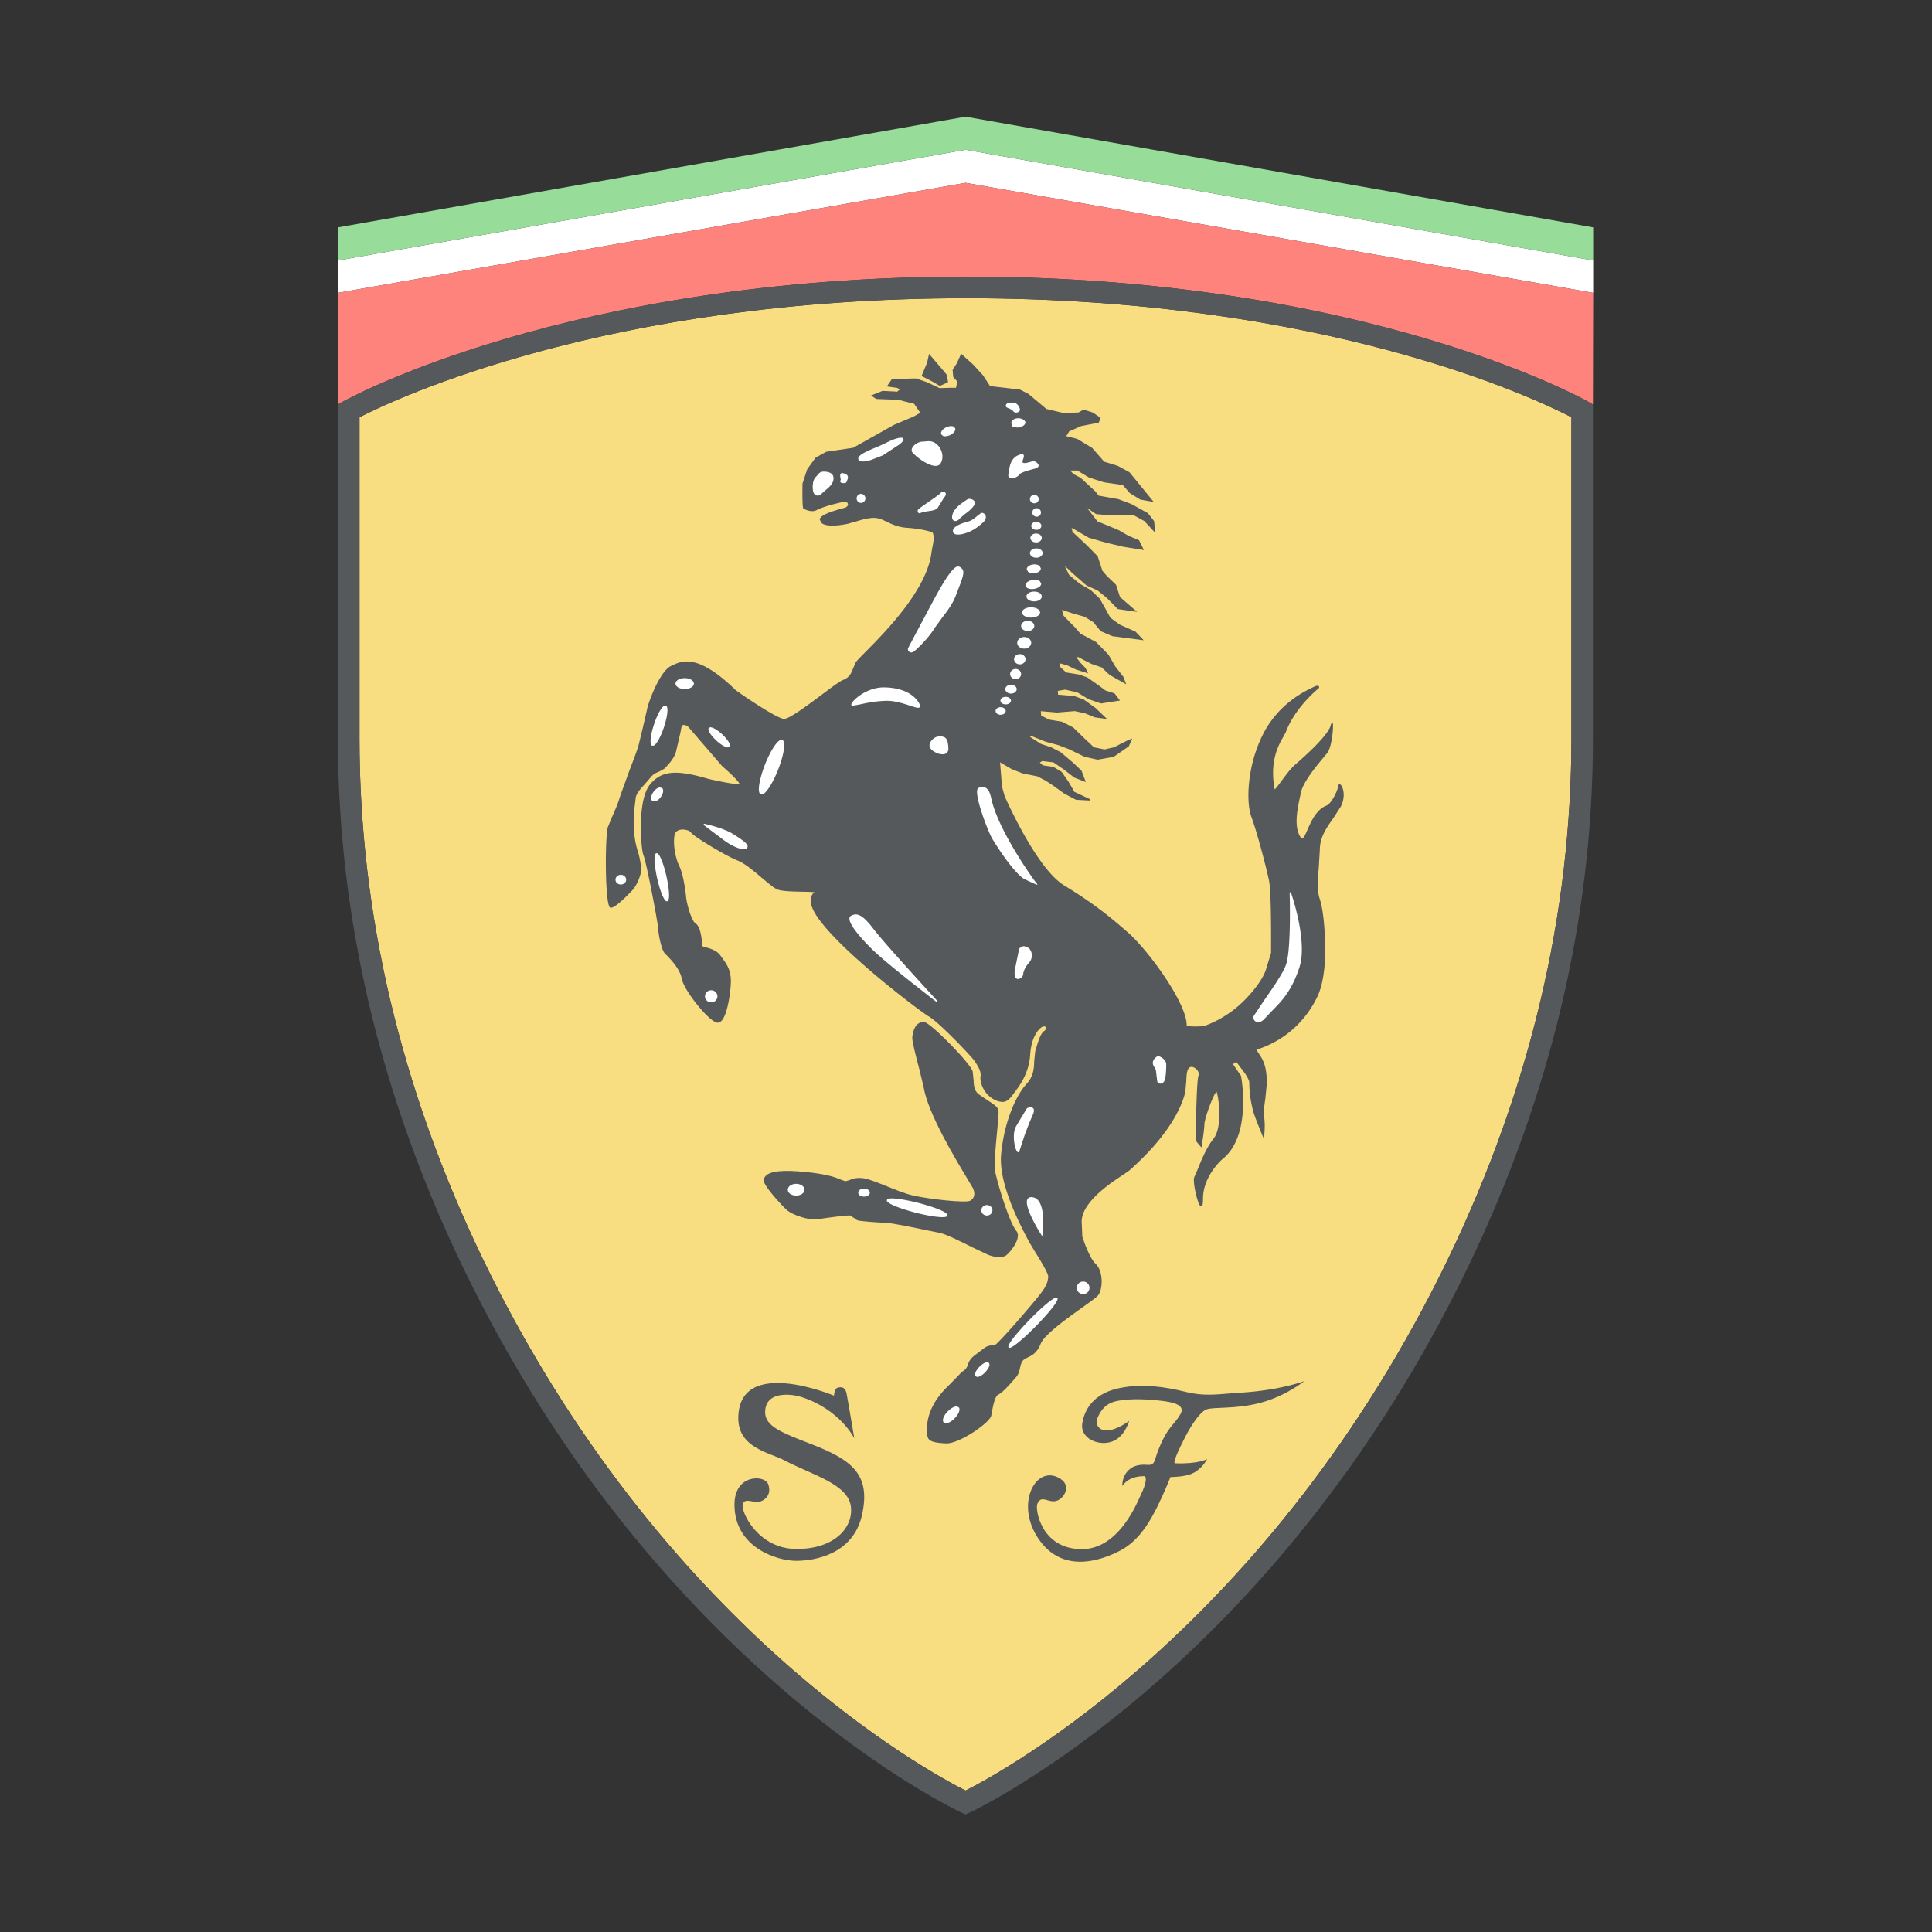<?xml version="1.0" encoding="UTF-8"?>
<svg version="1.1" viewBox="0 0 192 192" xml:space="preserve" xmlns="http://www.w3.org/2000/svg">
	 <rect x="0" y="0" width="192" height="192" fill="#333333" stroke="none"/>
	 <g transform="matrix(.96 0 0 .96 3.432 3.433)" clip-rule="evenodd" fill-rule="evenodd"><path d="m161.35 23.388v3.349l-64.974-11.387-64.969 11.387v-3.349l64.969-11.462z" fill="#fff"/><path d="m161.35 19.963v3.425l-64.974-11.462-64.969 11.462v-3.425l64.969-11.459z" fill="#98dc9a"/><path d="m161.35 26.737-64.974-11.387-64.969 11.387 1e-3 11.554 0.563-0.319c0.229-0.128 23.283-12.91 64.53-12.91 41.25 0 64.035 12.785 64.266 12.912l0.557 0.32z" fill="#ff837d"/><path d="m96.502 27.295c37.248 0 59.059 10.482 62.594 12.32v33.262c0 18.134-4.271 36.199-12.689 53.703-18.426 38.232-46.152 53.244-50.03 55.203-3.881-1.959-31.628-16.971-50.049-55.203-8.418-17.504-12.688-35.569-12.688-53.703v-33.258c3.567-1.836 25.607-12.324 62.862-12.324z" fill="#f9de81"/><path d="m31.972 37.971-0.563 0.319v34.587c0 18.474 4.343 36.867 12.909 54.666 20.109 41.75 51.285 56.355 51.597 56.498l0.462 0.211 0.461-0.211c0.315-0.143 31.465-14.752 51.573-56.498 8.57-17.799 12.914-36.192 12.914-54.666v-34.584l-0.557-0.32c-0.23-0.127-23.016-12.912-64.266-12.912-41.247 0-64.301 12.782-64.53 12.91zm64.53-10.676c37.248 0 59.059 10.482 62.594 12.32v33.262c0 18.134-4.271 36.199-12.689 53.703-18.426 38.232-46.152 53.244-50.03 55.203-3.881-1.959-31.628-16.971-50.049-55.203-8.418-17.504-12.688-35.569-12.688-53.703v-33.258c3.567-1.836 25.607-12.324 62.862-12.324z" fill="#56595b"/><path d="m106.26 149.55c1.082 0.748 0.297 2.047-0.504 2.25-0.834 0.227-1.547-0.699-1.951 0.316-0.227 0.545 0.389 4.674 4.613 4.674 3.943 0 5.824-5.062 6.195-5.824 0.373-0.76 0.613-1.73 0.24-1.73-1.73 0-2.234 1.027-2.234 1.027s-0.131-0.988 0.729-1.734c0.709-0.609 1.639-0.461 1.975-0.461 0.705 0 0.594-0.525 1.02-1.564 0.971-2.445 1.639-2.555 2.27-3.67 0.523-0.908-0.465-1.264-2.414-1.447-1.955-0.186-3.002-0.107-3.875 0.02-0.875 0.125-1.746 0.48-2.289 1.818-0.291 0.725 0.242 1.439 1.266 1.254 1.023-0.191 2.008-0.965 2.008-0.965s-0.461 1.832-1.988 2.211c-1.416 0.348-3.088-0.506-2.863-1.939 0.293-1.859 1.578-3.221 3.922-3.68 2.348-0.473 4.688-0.111 6.775 0.402 2.08 0.525 3.611 0.207 5.545 0.094 4.17-0.223 6.754-1.207 6.754-1.207s-1.879 1.525-4.484 2.23c-2.605 0.711-4.928 0.416-5.68 0.711-0.607 0.26-1.465 1.465-2.172 2.842-0.65 1.266-1.342 2.725-1.043 2.725 2.422 0.092 3.309-0.438 3.309-0.438s-0.479 1.045-1.633 1.539c-0.801 0.324-2.16 0.324-2.16 0.324s-0.611 1.547-1.299 2.943c-0.693 1.395-1.828 3.574-3.871 4.652-2.051 1.076-5.973 2.418-8.443-1.135-2.613-3.727-0.228-7.967 2.282-6.238zm-30.325 0.486c0.482 1.234-0.542 1.877-1.137 1.877-0.597 0-1.34-0.443-1.495 0.303-0.142 0.74 1.585 4.557 5.603 4.557 4.02 0 5.883-2.326 5.6-4.41-0.315-2.326-4.01-3.25-6.955-4.799-1.441-0.756-4.698-1.262-4.698-4.311 0-6.51 9.907-2.352 9.907-2.352s0.021-0.814 0.482-0.852c0.223-0.021 0.671-0.109 0.82 0.627 0.147 0.742 0.802 4.652 0.802 4.652s-1.456-2.977-5.452-4.277c-0.707-0.248-3.798-0.836-3.78 1.611 0.037 1.453 1.808 2.105 4.878 3.297 4.035 1.582 6.102 3.055 5.149 7.297-0.907 4.073-4.889 4.743-6.825 4.743-1.932 0-6.378-1.355-6.378-5.824 0-3.16 3.1-3.086 3.479-2.139zm21.169-24.478 1.627 0.771c0.938 0.363 1.537 0.203 1.752 0.113 0.227-0.098 1.086-1.02 1.273-1.805 0.088-0.32 0.041-0.598-0.129-0.803-0.633-0.75-1.754-4.195-2.17-6.057-0.154-0.691 0.033-2.598 0.178-4.133 0.127-1.318 0.205-2.137 0.139-2.348-0.111-0.326-0.598-0.641-1.158-0.996l-0.887-0.604c-0.473-0.387-0.494-0.914-0.52-1.48l-0.094-0.879c-0.206-0.818-4.369-5.07-5.014-5.109-0.935-0.061-1.178 0.965-1.238 1.582-0.037 0.361 0.38 1.973 0.756 3.402l0.415 1.723c0.426 2.709 3.306 7.48 4.534 9.516l0.583 0.99c0.252 0.574 0.154 1.027-0.294 1.281-0.435 0.25-4.178-0.141-5.966-0.553-0.768-0.176-1.716-0.559-2.641-0.934-1.059-0.422-2.063-0.832-2.643-0.861-0.677-0.035-0.998 0.102-1.247 0.217l-0.406 0.113-0.404-0.129c-0.496-0.219-1.423-0.619-3.954-0.848-3.689-0.346-3.966 0.396-4.116 0.797-0.183 0.51 2.072 2.908 2.475 3.229 0.513 0.414 2.172 1.045 3.185 0.877 1.158-0.186 3.046-0.42 3.28-0.373l0.38 0.232 0.353 0.25c0.32 0.131 2.382 0.244 3.005 0.277 0.719 0.039 2.607 0.43 3.987 0.719l1.542 0.311c0.604 0.111 2.16 0.879 3.417 1.512z" fill="#56595b"/><path d="m135.26 77.716c-0.082-0.101-0.15-0.107-0.193-0.096-0.039 0.013-0.092 0.05-0.107 0.17-0.068 0.514-0.713 1.835-1.225 2.03-1.037 0.401-1.574 1.617-1.963 2.503-0.199 0.457-0.393 0.893-0.547 0.899-0.066 5e-3 -0.139-0.066-0.219-0.214-0.639-1.102-0.281-2.787 6e-3 -4.145l0.066-0.333c0.234-1.145 1.574-2.749 2.375-3.711l0.354-0.426c0.545-0.68 0.682-2.984 0.58-3.157-0.033-0.01-0.055 9e-3 -0.068 0.029a0.13 0.13 0 0 0-0.031 0.036l-0.012-2e-3v0.012c-0.033 0.036-0.061 0.04-0.088 0.156-0.143 0.72-1.459 2.183-3.707 4.127-0.461 0.399-0.986 1.12-1.416 1.699-0.277 0.38-0.602 0.818-0.688 0.839-0.557-2.972 0.451-4.671 0.93-5.492l0.223-0.417c0.951-2.588 3.4-4.548 3.426-4.566 0.033-0.075 0.033-0.155-0.027-0.206-0.094-0.072-0.266-0.041-0.537 0.095l-0.148 0.074c-0.854 0.415-3.43 1.67-5.01 4.692-1.135 2.176-1.574 4.608-1.574 6.442 0 0.936 0.113 1.712 0.305 2.226 0.555 1.48 1.527 5.158 1.826 6.602 0.186 0.895 0.215 3.968 0.215 5.894 0 0.941-4e-3 1.6-4e-3 1.625-6e-3 0-0.49 1.562-0.49 1.562-2e-3 0.016-0.236 1.236-2.23 3.275-2.008 2.051-4.244 2.703-4.264 2.711-0.898 0.07-1.717 0.033-1.746-0.084 0-2.344-4.014-7.797-6.068-9.596-2.096-1.837-3.771-3.153-6.617-4.885-2.898-1.764-6.121-9.159-6.158-9.231l-0.279-0.999s-0.156-1.995-0.199-2.514c0.105 0.06 0.242 0.145 0.242 0.145l0.988 0.575 1.135 0.436c0.01 3e-3 1.486 0.292 1.486 0.292 0 3e-3 0.826 0.426 0.826 0.426l0.766 0.498 1.191 0.86 1.223 0.643c0.025 7e-3 1.469 0.081 1.469 0.081l0.033-0.119s-1.672-0.785-1.676-0.785c0-0.024-0.602-1.054-0.602-1.054a501.77 501.77 0 0 1-0.701-1.009c-0.023-0.016-0.869-0.521-0.869-0.521a50.437 50.437 0 0 0-1.076-0.152c0-9e-3 -0.211-0.19-0.32-0.288 0.094-0.055 0.271-0.165 0.271-0.165 0 0.013 1.152 0.146 1.156 0.146 0 0.012 1.025 0.709 1.025 0.709l1.119 0.862c0.018 9e-3 1.059 0.413 1.059 0.413l0.137 0.054-0.457-1.189a81.853 81.853 0 0 0-0.863-0.815l-1.268-1.078c-0.01-9e-3 -0.996-0.517-0.996-0.517-0.01-2e-3 -1.062-0.357-1.062-0.357 0-2e-3 -1.113-0.712-1.113-0.712s0.012-0.076 0.02-0.141c0.141 0.054 1.541 0.616 1.541 0.616 8e-3 1e-3 1.342 0.364 1.342 0.364-2e-3 -5e-3 1.119 0.428 1.119 0.428-4e-3 -4e-3 1.609 0.783 1.609 0.783 0.014 7e-3 1.35 0.297 1.35 0.297 0.023 1e-3 1.648-0.29 1.648-0.29 0.021-0.01 1.57-1.088 1.57-1.088 0.018-0.029 0.303-0.67 0.303-0.67l0.061-0.148-0.498 0.206c-4e-3 0-1.406 0.712-1.408 0.712l-0.971 0.217c0-5e-3 -1.096-0.22-1.098-0.22h2e-3c0-0.013-0.889-0.84-0.889-0.84l-1.262-1.222-1.141-0.584c-0.016-7e-3 -1.35-0.223-1.35-0.223 0-3e-3 -0.812-0.416-0.826-0.423 4e-3 0 6e-3 -0.015 6e-3 -0.036 0-0.098-0.025-0.312-0.035-0.412l1.678 0.141 1.838-0.148c0 5e-3 1.035 0.216 1.035 0.216l1.047 0.432 1.072 0.145 0.193 0.026-1.195-1.143c-0.012-6e-3 -1.205-0.868-1.205-0.868-0.014-7e-3 -1-0.368-1-0.368-0.018-4e-3 -1.662-0.143-1.695-0.146 0.014-1e-3 0.016-0.029 0.016-0.07 0-0.1-0.016-0.242-0.025-0.315l0.777-0.132c0 5e-3 1.244 0.285 1.244 0.285 0 4e-3 1.178 0.711 1.178 0.711l1.273 0.435c0.037 1e-3 1.859-0.285 1.859-0.285l0.109-0.015-0.555-0.733c-0.031-0.024-0.947-0.309-0.949-0.309 0-5e-3 -0.756-0.564-0.756-0.564l-1.127-0.792c-0.016-9e-3 -0.857-0.295-0.857-0.295-0.014-5e-3 -1.34-0.217-1.344-0.218 0-0.014-0.652-0.614-0.666-0.624 0.02-4e-3 0.061-0.213 0.076-0.308l0.701 0.196 0.902 0.43 1.281 0.406-0.283-0.565-0.498-0.52-0.436-0.562 0.189-0.047c0 0.017 1.363 0.712 1.363 0.712l1.062 0.362c0 6e-3 0.82 0.775 0.82 0.775 0.012 0.01 1.564 0.886 1.564 0.886l0.156 0.088-0.283-0.758c-8e-3 -0.017-0.85-1.094-0.85-1.094l-0.701-1.212c-6e-3 -0.014-1.275-1.305-1.275-1.305-0.012-0.012-1.627-0.875-1.631-0.875 0-7e-3 -0.615-0.704-0.615-0.704a406.35 406.35 0 0 1-1.127-1.151c0-0.015-0.115-0.409-0.174-0.609 0.191 0.061 1.094 0.361 1.094 0.361l1.264 0.357c0 3e-3 0.902 0.565 0.902 0.565 0 6e-3 0.752 0.919 0.752 0.919 0.027 0.021 1.225 0.525 1.225 0.525l3.053 0.396 0.178 0.022-0.838-0.882c-0.021-0.016-1.639-0.735-1.639-0.735l-0.971-0.708c0-0.013-0.543-0.987-0.543-0.987l-0.566-1.004c-0.01-0.015-0.924-0.876-0.924-0.876-0.014-0.01-1.139-0.656-1.139-0.656l-1.113-0.926c0-9e-3 -0.268-0.564-0.439-0.934l0.773 0.745 1.477 1.293c0.018 0.011 1.145 0.514 1.145 0.514l0.965 0.78 1.121 1.144c0.039 0.018 1.791 0.265 1.791 0.265l0.219 0.032-1.779-1.541c0-0.028-0.402-1.263-0.402-1.263a65.086 65.086 0 0 0-0.932-0.889l-0.484-0.569c0-0.015-0.482-1.484-0.482-1.484a92.676 92.676 0 0 0-1.002-1.027c0-8e-3 -1.607-1.507-1.611-1.513v-3e-3c0-0.023-0.057-0.252-0.09-0.403 0.123 0.062 0.291 0.151 0.291 0.151l1.475 0.859c0.014 7e-3 1.77 0.509 1.77 0.509l1.832 0.434 2.117 0.338-0.498-1.007c-0.035-0.032-1.088-0.461-1.088-0.461l-0.977-0.57c-0.01-3e-3 -1.203-0.507-1.203-0.507l-1.051-0.43c0-0.01-0.682-0.89-1.062-1.376 0.365 0.245 0.928 0.628 0.928 0.628 0.027 9e-3 0.947 0.082 0.947 0.082l2.885 1e-3c0 8e-3 1.168 0.639 1.168 0.641 0 4e-3 0.996 1.078 0.996 1.078l0.131 0.141-0.121-1.212c-0.012-0.035-0.645-0.826-0.645-0.826-0.018-0.014-1.709-0.948-1.709-0.948l-1.344-0.506c-0.01-3e-3 -2.035-0.361-2.045-0.361v-3e-3c0-0.019-0.387-0.48-0.387-0.48-8e-3 -4e-3 -1.482-1.368-1.482-1.368a64.219 64.219 0 0 0-0.717-0.369c0-4e-3 -0.225-0.235-0.365-0.381h0.758c0 0.012 1.162 0.71 1.162 0.71 0.01 7e-3 1.561 0.507 1.561 0.507l1.979 0.289h-2e-3c0 0.021 0.734 0.843 0.734 0.843l1.07 0.657a98.63 98.63 0 0 0 1.219 0.217l0.17 0.027-2.504-3.068c-0.016-0.015-1.213-0.66-1.213-0.66-0.01-6e-3 -1.414-0.437-1.414-0.437 0-0.015-1.236-1.417-1.236-1.417-0.014-0.015-1.562-0.946-1.562-0.946a64.776 64.776 0 0 0-1.125-0.274c0.07-0.113 0.303-0.497 0.303-0.499 4e-3 0.011 1.24-0.548 1.24-0.548 0 3e-3 1.812-0.354 1.812-0.354 0.049-0.042 0.186-0.475 0.186-0.475-0.023-0.073-0.797-0.575-0.797-0.575a93.909 93.909 0 0 0-0.928-0.296c-0.057 7e-3 -0.547 0.294-0.547 0.296 0-9e-3 -1.516 0.06-1.516 0.06 0-1e-3 -1.812-0.427-1.812-0.429 0-9e-3 -1.867-1.565-1.867-1.565a120.72 120.72 0 0 0-0.859-0.438c-0.021-4e-3 -3.105-0.365-3.113-0.365 0-0.039-0.725-1.121-0.725-1.121l-0.992-1.084c-4e-3 -6e-3 -1.263-1.142-1.263-1.142l-0.039 0.083-0.422 0.934c2e-3 -9e-3 -0.416 0.637-0.416 0.637v0.016c0 0.119 0.059 0.743 0.059 0.743 0.018 0.039 0.426 0.457 0.435 0.469-0.021 0-0.154 0.65-0.154 0.655-4e-3 -0.045-1.692 0.024-1.695 0.024 0-8e-3 -1.379-0.641-1.379-0.641-9e-3 -6e-3 -1.066-0.364-1.066-0.364-0.021-7e-3 -2.48 0.069-2.48 0.069-0.054 0.028-0.471 0.674-0.471 0.674l-0.056 0.085 1.082 0.156c0 4e-3 0.16 0.106 0.249 0.163l-0.277 0.226c0-0.014-1.505-0.083-1.505-0.083-0.025 4e-3 -1.084 0.433-1.084 0.433l-0.11 0.047 0.525 0.353c0.033 0.012 2.282 0.083 2.282 0.083l1.67 0.43v2e-3c0 0.023 0.318 0.477 0.318 0.477s0.226 0.319 0.311 0.444l-0.715 0.394c9e-3 -1e-3 -2.032 0.86-2.032 0.86l-4.219 2.369c-4e-3 -4e-3 -2.778 0.41-2.778 0.41-0.021 7e-3 -1.086 0.6-1.086 0.6-0.023 0.016-0.878 1.201-0.878 1.201-9e-3 0.015-0.493 1.49-0.493 1.49-0.038 2.506 0.062 2.564 0.098 2.584 0.083 0.052 0.807 0.462 1.367 0.162 0.634-0.345 1.991-0.684 2.696-0.834 0.348-0.071 0.511 0.054 0.54 0.183 0.038 0.141-0.067 0.333-0.327 0.404l-0.146 0.043c-1.226 0.333-2.477 0.736-2.436 1.209l0.216 0.361c0.547 0.399 1.969 0.21 2.724 0.039l0.788-0.221c0.68-0.207 1.453-0.438 2.113-0.364 0.381 0.044 0.717 0.208 1.114 0.395 0.538 0.26 1.153 0.555 2.07 0.615 1.529 0.106 2.573 0.415 2.655 0.505 0.205 0.417 0.073 1.034-0.03 1.53l-0.079 0.449c-0.428 3.881-4.761 8.269-6.849 10.374-0.564 0.57-0.937 0.946-1.017 1.103l-0.24 0.555c-0.203 0.515-0.368 0.959-1.03 1.225-0.383 0.149-1.276 0.821-2.312 1.597-1.496 1.116-3.351 2.504-3.862 2.444-0.855-0.101-4.848-2.85-5.016-3.019-3.889-3.763-5.516-2.991-6.49-2.531l-0.154 0.072c-1.16 0.528-2.378 3.814-2.488 4.519l-0.47 2.024-0.361 1.487c-0.107 0.503-0.586 1.739-1.043 2.933l-0.938 2.6c-0.155 0.602-0.531 1.448-0.837 2.132l-0.415 1.013c-0.289 1.189-0.294 7.701 0.209 8.277l0.022 0.024 0.099 0.029c0.505-0.052 1.589-1.169 2.109-1.708l0.12-0.125c0.44-0.442 0.907-1.622 0.907-2.118 0-0.486-0.227-1.502-0.317-1.779-0.704-2.15-0.438-4.199-0.31-5.181l0.051-0.438c0.037-0.456 0.494-0.961 0.938-1.445l0.561-0.649c0.308-0.41 0.65-0.546 0.955-0.667l0.501-0.286 0.078-0.081c0.332-0.333 0.889-0.895 1.133-1.647l0.476-2.059 0.104-0.55c0.024-0.11 0.08-0.171 0.173-0.191 0.189-0.042 0.472 0.108 0.593 0.269l3.442 3.994c0.882 0.751 1.788 1.647 1.788 1.844l-1e-3 0.017c0-3e-3 -0.021 1e-3 -0.021 1e-3 -0.482 0.05-2.907-0.467-3.31-0.582-3.295-0.966-4.799-0.796-5.959 0.656-1.322 1.663-0.906 6.756-0.636 7.314 0.248 0.506 1.454 6.711 1.508 7.538 0.054 0.811 0.368 2.261 0.696 2.594l0.09 0.092c0.406 0.402 1.476 1.477 1.665 2.537 0.204 1.154 2.655 4.244 3.59 4.521a0.46 0.46 0 0 0 0.412-0.08c0.713-0.506 1.037-2.979 1.076-4.023 0.046-1.301-0.421-1.93-0.917-2.603l-0.19-0.263c-0.365-0.498-1.008-0.679-1.432-0.798-0.181-0.051-0.429-0.111-0.429-0.167 0-0.019-0.05-1.925-0.658-2.293-0.473-0.291-0.957-2.13-1.014-2.83-0.055-0.695-0.324-2.373-0.685-3.11-0.365-0.74-0.672-2.104-0.516-3.156 0.065-0.452 0.387-0.594 0.649-0.635 0.452-0.072 0.974 0.123 1.055 0.281 0.18 0.362 3.655 2.458 4.827 2.908 0.728 0.276 1.713 1.108 2.583 1.85 0.619 0.519 1.151 0.966 1.483 1.125 0.448 0.216 1.718 0.241 2.738 0.261 0.541 9e-3 1.103 0.022 1.179 0.067-0.414 0.166-0.409 0.892-0.375 1.126 0.423 3.003 11.348 11.252 12.193 11.715 0.978 0.525 4.486 4.188 4.793 4.686 0.318 0.492 0.627 1.027 0.568 1.439-0.084 0.609 0.16 1.305 0.648 1.873 0.467 0.529 1.076 0.848 1.639 0.848 0.488 0 0.814-0.438 1.055-0.754l0.051-0.066c0.652-0.863 1.619-2.127 1.744-4.104 0.133-2.027 1.059-2.832 1.361-2.885 0.135-0.025 0.234 0.016 0.27 0.105 0.037 0.092-8e-3 0.246-0.191 0.367-0.4 0.271-0.65 1.168-0.924 2.127-2e-3 8e-3 -0.102 0.979-0.102 0.979-0.023 0.725-0.051 1.547-0.775 2.344-1.084 1.174-2.328 3.881-2.65 7.299-0.195 2.059 0.732 5.025 2.754 8.805l0.141 0.27 0.547 0.918c0.553 0.889 1.477 2.367 1.434 2.713-0.059 0.488-0.105 0.871-0.947 1.928-0.926 1.162-4.305 5.094-4.635 5.156-0.672 0-0.785 0.086-1.326 0.496l-0.57 0.434c-0.624 0.443-0.733 0.775-0.838 1.068-0.077 0.221-0.15 0.414-0.44 0.631l-0.217 0.146c-0.045 0.039-0.167 0.211-1.525 1.57-1.557 1.539-2.252 3.281-2.012 5.012 0.077 0.541 0.543 0.73 1.925 0.793 1.38 0.064 4.544-2.15 4.685-2.871l0.049-0.275c0.121-0.65 0.324-1.746 0.682-1.904 0.432-0.189 1.172-1.043 1.715-1.664l0.105-0.117c0.289-0.334 0.359-0.666 0.428-0.982 0.059-0.25 0.113-0.502 0.277-0.732 0.129-0.168 0.318-0.26 0.537-0.361 0.42-0.201 0.949-0.457 1.33-1.414 0.379-0.938 2.641-2.561 4.293-3.742 0.844-0.6 1.506-1.08 1.664-1.291 0.217-0.283 0.35-0.828 0.35-1.406 0-0.686-0.184-1.416-0.615-1.822-0.627-0.582-1.217-2.314-1.393-2.857v-0.012c0-0.225-0.021-0.637-0.055-1.404-4e-3 -0.035-4e-3 -0.072-4e-3 -0.105 0-2.029 3.016-4.014 4.318-4.869l0.594-0.41c4.721-4.164 5.645-7.33 5.82-8.199l0.096-1.041c0.029-0.721 0.053-1.408 0.488-1.498 0.17-0.033 0.453 0.104 0.625 0.309 0.098 0.111 0.242 0.342 0.146 0.609-0.215 0.584-0.287 6.455-0.289 6.699 0.016 0.041 0.508 0.621 0.508 0.621l0.09 0.105 0.027-0.137c6e-3 -0.068 0.277-1.668 0.277-2.234 0-0.633 1.018-3.344 1.264-3.391 0 8e-3 0.016 0.031 0.016 0.031 0.119 0.375 0.271 1.301 0.271 2.277 0 0.959-0.145 1.967-0.611 2.551-0.707 0.875-1.27 2.26-1.637 3.174l-0.34 0.777a0.865 0.865 0 0 0-0.049 0.336c0 0.744 0.383 2.33 0.635 2.625 0.066 0.07 0.119 0.07 0.156 0.057 0.082-0.031 0.156-0.137 0.156-0.76 0-2.373 1.994-4.094 2.018-4.107 1.758-1.395 2.141-3.982 2.141-5.953 0-1.492-0.219-2.631-0.225-2.662a91.56 91.56 0 0 0-0.844-1.23c0.041 0.02 0.27-0.168 0.346-0.229 0.076 0.098 0.877 1.16 0.877 1.16 0.135 0.189 0.477 0.74 0.477 0.959 0 1.221 0.188 2.057 0.322 2.67l0.033 0.145c0.141 0.65 1.02 2.727 1.059 2.816l0.094 0.219 0.029-0.238c0-0.01 0.139-1.096 0-2.025-0.08-0.521 0.02-1.16 0.121-1.85l0.16-1.584c0-1.287-0.184-2.1-0.643-2.84l-0.234-0.355c-0.092-0.145-0.182-0.287-0.172-0.316l0.172-0.074c3.713-1.26 5.441-3.994 6.145-5.508 0.738-1.604 0.777-4.074 0.777-4.549 0-0.619-0.027-3.829-0.566-5.478-0.316-0.973-0.215-2.018-0.109-3.146l0.115-1.931c0-1.321 0.695-2.302 1.369-3.25l0.803-1.244c0.525-1.036 0.246-1.943 0.035-2.202z" fill="#56595b"/><path d="m93.703 36.369c0.062 4e-3 0.851-0.371 0.851-0.371 0.035-0.071-0.148-0.818-0.148-0.818a313.24 313.24 0 0 0-1.717-2.019l-0.085-0.099-0.029 0.124-0.184 0.809c1e-3 -8e-3 -0.545 1.298-0.545 1.298l-0.025 0.055 1.15 0.588z" fill="#56595b"/><path d="m94.045 41.552c0.182 0.068 0.457 0.038 0.717-0.078 0.398-0.187 0.633-0.507 0.532-0.736l-0.183-0.165c-0.18-0.069-0.455-0.038-0.711 0.08-0.341 0.152-0.559 0.405-0.559 0.62 0 0.039 0.011 0.081 0.024 0.114zm6.869-2.835 0.328 0.177a0.418 0.418 0 0 0 0.279 0.23 0.473 0.473 0 0 0 0.4-0.1c0.088-0.069 0.109-0.198 0.053-0.361-0.088-0.271-0.371-0.567-0.676-0.567-0.393 0-0.752 0.045-0.752 0.335 1e-3 0.163 0.188 0.225 0.368 0.286zm0.393 1.159c-0.152 0.112-0.219 0.263-0.176 0.416l0.031 0.127c0.039 0.15 0.053 0.181 0.191 0.197l0.25 0.045c0.32 0.082 0.826-0.117 0.941-0.373 0.039-0.083 0.07-0.244-0.148-0.396-0.375-0.25-0.837-0.196-1.089-0.016zm1.023 4.451c-0.092-0.044-0.053-0.19 0.018-0.402 0.057-0.173 0.109-0.339 0.02-0.43-0.078-0.075-0.217-0.069-0.453 0.019-0.85 0.306-0.98 1.172-1.074 1.805l-0.029 0.195c-0.049 0.282 0.096 0.378 0.186 0.41 0.293 0.104 0.822-0.162 0.941-0.365 0.133-0.219 0.867-0.419 1.402-0.565l0.205-0.056c0.248-0.068 0.375-0.163 0.393-0.292 0.027-0.169-0.16-0.323-0.326-0.422-0.154-0.091-0.383-0.026-0.623 0.043-0.238 0.065-0.494 0.132-0.66 0.06zm-8.984 0.325c0.188-0.019 0.335-0.092 0.428-0.226 0.271-0.404 0.285-0.976 0.022-1.495-0.254-0.495-0.689-0.812-1.133-0.828l6e-3 2e-3 -0.097-0.013-0.818 0.064c-0.432 0.096-0.833 0.415-0.93 0.729-0.049 0.159-0.021 0.304 0.088 0.413 0.656 0.695 1.789 1.403 2.434 1.354zm-8.055-0.658c0.098 0.241 0.547 0.268 1.206 0.072l0.145-0.044 1.181-0.462 1.711-1.125c0.05-0.039 0.497-0.375 0.405-0.59-0.065-0.141-0.288-0.116-0.449-0.086-0.472 0.086-0.935 0.313-1.428 0.553l-0.696 0.323-0.307 0.126c-1.059 0.438-1.927 0.831-1.768 1.233zm-3.598 1.252c-0.356 0-0.516 0.193-0.646 0.364l-0.159 0.18c-0.274 0.235-0.358 0.803-0.324 1.235 0.014 0.18 0.065 0.506 0.242 0.61 0.339 0.209 0.501 0.062 0.847-0.267l0.268-0.23c0.34-0.285 0.735-0.608 0.784-1.105 0.024-0.21-0.026-0.383-0.143-0.513-0.208-0.226-0.588-0.274-0.869-0.274zm1.968 0.157c-0.102-0.022-0.163 0.01-0.195 0.043-0.103 0.101-0.061 0.317-0.029 0.49l0.02 0.121-0.021 0.073c-0.023 0.062-0.049 0.141 0 0.208 0.044 0.067 0.151 0.096 0.333 0.096 0.231 2e-3 0.254-0.022 0.332-0.228l0.062-0.159c0.056-0.14 0.057-0.266 4e-3 -0.366-0.095-0.176-0.331-0.243-0.506-0.278zm1.903 3.084a0.47 0.47 0 0 0 0-0.939 0.463 0.463 0 0 0-0.46 0.469c0 0.259 0.205 0.47 0.46 0.47zm8.573-1.144a0.369 0.369 0 0 0-0.357 0.134c-0.127 0.148-0.9 0.678-1.465 1.066l-0.729 0.518-0.059 0.057c-0.091 0.086-0.136 0.139-0.077 0.317l0.089 0.125 0.192-0.039 0.284-0.105 0.409-0.064c0.403-0.052 0.844-0.112 1.052-0.325l0.271-0.443 0.403-0.647c0.193-0.213 0.203-0.359 0.176-0.442a0.245 0.245 0 0 0-0.189-0.152zm0.847 2.614c0 0.239 0.119 0.333 0.186 0.366 0.181 0.096 0.441 3e-3 0.596-0.213l0.524-0.456c0.284-0.204 0.601-0.434 0.882-0.791 0.26-0.335 0.148-0.541 0.055-0.629-0.178-0.174-0.544-0.214-0.668-0.112l-0.151 0.103c-0.343 0.223-1.155 0.75-1.359 1.391a1.058 1.058 0 0 0-0.065 0.341zm3.414-0.258c-0.107-0.156-0.291-0.221-0.428-0.154l-0.369 0.28c-0.26 0.212-0.584 0.481-0.865 0.56-0.682 0.183-1.607 0.488-1.664 0.956l-1e-3 0.061c0 0.129 0.058 0.206 0.114 0.249 0.259 0.211 0.888 0.086 1.343-0.086 0.698-0.258 1.122-0.573 1.67-1.071 0.337-0.307 0.322-0.614 0.2-0.795zm-2.652 5.39-0.222-0.025c-0.574 0.153-1.554 1.841-2.242 3.099l-0.123 0.218-2.062 3.87-0.647 1.232c-0.072 0.112-0.047 0.276 0.061 0.383 0.1 0.1 0.275 0.155 0.487 0.021 0.344-0.229 1.599-1.474 2.181-2.452l0.775-1.069c0.497-0.649 1.063-1.375 1.395-2.24l0.117-0.298c0.787-2.041 0.91-2.353 0.28-2.739zm7.754-7.439a0.447 0.447 0 0 0-0.457 0.437c0 0.241 0.205 0.437 0.457 0.437s0.453-0.196 0.453-0.437a0.444 0.444 0 0 0-0.453-0.437zm-0.217 1.823c0 0.242 0.205 0.438 0.457 0.438a0.442 0.442 0 0 0 0.447-0.438 0.443 0.443 0 0 0-0.447-0.438 0.45 0.45 0 0 0-0.457 0.438zm0.42 0.969c-0.285 0-0.521 0.189-0.521 0.415 0 0.229 0.236 0.416 0.521 0.416 0.289 0 0.523-0.186 0.523-0.416 1e-3 -0.226-0.234-0.415-0.523-0.415zm-0.021 1.212c-0.328 0-0.59 0.207-0.59 0.462 0 0.253 0.262 0.46 0.59 0.46s0.586-0.208 0.586-0.46c0-0.255-0.258-0.462-0.586-0.462zm0.021 1.538c-0.361 0-0.66 0.215-0.66 0.486 0 0.267 0.299 0.482 0.66 0.482 0.363 0 0.656-0.215 0.656-0.482 0-0.271-0.293-0.486-0.656-0.486zm-0.223 2.578c0.41-0.036 0.711-0.261 0.688-0.521l-0.129-0.236c-0.141-0.119-0.387-0.179-0.637-0.156-0.396 0.036-0.689 0.25-0.689 0.495l2e-3 0.025 0.133 0.235c0.144 0.122 0.379 0.182 0.632 0.158zm-0.896 1.286-2e-3 -0.012zm0.873 0.333c0.459-0.068 0.783-0.32 0.746-0.58l-0.135-0.216c-0.16-0.123-0.447-0.172-0.74-0.129-0.451 0.063-0.783 0.32-0.746 0.58l0.139 0.215c0.162 0.124 0.443 0.171 0.736 0.13zm-0.773 0.781c0 0.283 0.344 0.509 0.795 0.509 0.449 0 0.789-0.226 0.789-0.509s-0.34-0.506-0.789-0.506c-0.452 1e-3 -0.795 0.223-0.795 0.506zm1.406 1.655c0-0.3-0.41-0.529-0.934-0.529-0.518 0-0.928 0.229-0.928 0.529 0 0.298 0.41 0.531 0.928 0.531 0.524 0 0.934-0.233 0.934-0.531zm-0.596 1.397c0-0.293-0.307-0.53-0.678-0.53-0.377 0-0.684 0.237-0.684 0.53s0.307 0.531 0.684 0.531c0.372 0 0.678-0.238 0.678-0.531zm-0.32 1.747c0-0.329-0.324-0.6-0.727-0.6-0.398 0-0.721 0.271-0.721 0.6 0 0.332 0.322 0.599 0.721 0.599 0.403 0 0.727-0.267 0.727-0.599zm-0.59 1.7c0-0.296-0.266-0.531-0.59-0.531-0.322 0-0.594 0.234-0.594 0.531 0 0.291 0.271 0.529 0.594 0.529 0.324 1e-3 0.59-0.238 0.59-0.529zm-1.022 1.006c-0.312 0-0.57 0.237-0.57 0.531 0 0.291 0.258 0.528 0.57 0.528 0.311 0 0.566-0.238 0.566-0.528 1e-3 -0.294-0.255-0.531-0.566-0.531zm-0.482 2.551c0.32 0 0.592-0.206 0.592-0.461s-0.271-0.458-0.592-0.458c-0.322 0-0.586 0.204-0.586 0.458s0.264 0.461 0.586 0.461zm-0.543 1.117c0.297 0 0.541-0.173 0.541-0.391 0-0.217-0.24-0.389-0.541-0.389-0.311 0-0.547 0.171-0.547 0.389s0.244 0.391 0.547 0.391zm-0.527 1.074c0.283 0 0.523-0.175 0.523-0.392 0-0.215-0.24-0.39-0.523-0.39-0.291 0-0.521 0.175-0.521 0.39-1e-3 0.217 0.23 0.392 0.521 0.392zm-15.418-0.951 0.094 0.018 0.712-0.128c0.632-0.14 1.584-0.353 2.755-0.384 0.856-0.023 1.784 0.276 2.458 0.496 0.612 0.204 0.917 0.292 1.033 0.166 0.073-0.083 0.028-0.204-0.012-0.289-0.184-0.397-0.99-1.702-3.62-1.762-1.709-0.039-3.102 1.123-3.4 1.614-0.059 0.1-0.075 0.174-0.045 0.229zm9.78 4.944c0.167-0.107 0.239-0.296 0.228-0.567-0.056-1.064-0.341-1.185-0.928-1.185-0.595 0-1.025 0.597-1.025 0.907 0 0.291 0.214 0.546 0.629 0.754 0.235 0.124 0.776 0.301 1.096 0.091zm8.069 13.007c0.848 0.396 1.146 0.537 1.273 0.576 4e-3 0 8e-3 0.012 8e-3 0.012s6e-3 -5e-3 6e-3 -7e-3c0.059 0.018 0.078 0.011 0.092-9e-3 -8e-3 -6e-3 -0.041-0.056-0.059-0.07 0.01-8e-3 0.02-0.029 0.02-0.029s-0.053-0.022-0.057-0.027c-0.561-0.708-3.939-5.511-4.658-8.672-0.113-0.521-0.246-1.006-0.586-1.2-0.191-0.107-0.432-0.115-0.725-0.017h-2e-3c-0.068 0.02-0.117 0.076-0.148 0.158a0.768 0.768 0 0 0-0.037 0.276c0 1.129 1.203 4.237 1.596 4.876 2.174 3.529 3.236 4.109 3.277 4.133zm27.612 1.373-0.129 0.025c4e-3 0.02 0.033 0.963 0.033 2.174 0 1.766-0.061 4.121-0.367 5.179-0.248 0.857-1.385 2.498-2.303 3.811 0 0-1.068 1.602-1.068 1.604a0.344 0.344 0 0 0-0.045 0.176c0 0.158 0.08 0.307 0.221 0.4 0.107 0.074 0.494 0.264 1.033-0.379l0.682-0.721c0.91-0.908 2.041-2.035 2.838-4.523 0.874-2.731-0.88-7.699-0.895-7.746zm-28.449 8.898c0.082 0.082 0.215 0.105 0.354 0.055a0.584 0.584 0 0 0 0.391-0.504c0.033-0.342 0.271-0.801 0.625-1.193a1.079 1.079 0 0 0-0.068-1.496l-0.453-0.181c-0.291 0.01-0.508 0.243-0.52 0.25a232.03 232.03 0 0 0-0.445 2.182v-2e-3c-0.043 0.121-0.082 0.699 0.116 0.889zm14.73 8.054-0.023-0.01-0.023 0.01c-0.018 0.014-0.398 0.191-0.506 0.562-0.074 0.25 0.064 0.467 0.172 0.646l0.127 0.238 0.055 0.475 0.086 0.699a0.333 0.333 0 0 0 0.34 0.238c0.178-6e-3 0.385-0.143 0.453-0.42 0.092-0.375 0.137-0.883 0.137-1.559-2e-3 -0.617-0.783-0.871-0.818-0.879zm-22.862-5.687c-0.051-0.059-5.451-5.919-6.618-7.454-1.189-1.573-1.757-1.692-2.339-1.37a0.306 0.306 0 0 0-0.153 0.239c-0.084 0.639 1.265 2.185 2.446 3.32 1.651 1.589 6.528 5.324 6.578 5.361zm-21.165-17.295c-1.094-0.679-2.988-1.056-3.007-1.064l-0.05 0.115 2.101 1.584c0.346 0.284 1.875 1.233 2.369 0.845a0.247 0.247 0 0 0 0.098-0.208c-0.016-0.285-0.546-0.666-1.511-1.272zm-0.513-8.965 0.148-0.063c0.189-0.213-0.246-0.818-0.775-1.307-0.477-0.44-0.962-0.724-1.216-0.71l-0.144 0.062a0.195 0.195 0 0 0-0.044 0.134c0 0.276 0.378 0.764 0.817 1.174 0.478 0.44 0.967 0.726 1.214 0.71zm5.614-0.765-0.215 0.013c-0.408 0.171-1.056 1.208-1.573 2.521-0.364 0.927-0.639 1.938-0.639 2.547 0 0.289 0.062 0.485 0.2 0.543l0.212-0.013c0.408-0.174 1.054-1.213 1.577-2.522 0.363-0.929 0.635-1.94 0.635-2.55 0-0.287-0.059-0.484-0.197-0.539zm-10.106-6.404c-0.527 0-0.947 0.25-0.947 0.566 0 0.314 0.42 0.561 0.947 0.561 0.535 0 0.951-0.247 0.951-0.561 0-0.316-0.416-0.566-0.951-0.566zm-3.361 6.997 0.164-0.015c0.285-0.14 0.716-0.915 1.041-1.882 0.344-1.029 0.532-2.134 0.199-2.252l-0.161 0.017c-0.29 0.143-0.72 0.916-1.042 1.882-0.35 1.03-0.527 2.135-0.201 2.25zm0.88 5.323c0.28-0.375 0.336-0.797 0.128-0.955l-0.242-0.052c-0.202 0.026-0.443 0.196-0.623 0.447-0.28 0.375-0.336 0.796-0.129 0.951l0.243 0.057c0.201-0.031 0.445-0.199 0.623-0.448zm-0.322 5.83-0.023-0.014-0.105-0.011c-0.378 0.088-0.112 1.734 0.083 2.6 0.277 1.209 0.652 2.185 0.912 2.347l0.022 0.016 0.103 0.011c0.384-0.088 0.112-1.742-0.082-2.6-0.275-1.216-0.646-2.186-0.91-2.349zm-3.808 2.21c-0.305 0-0.551 0.226-0.551 0.508 0 0.268 0.246 0.494 0.551 0.494 0.303 0 0.557-0.226 0.557-0.494 1e-3 -0.282-0.253-0.508-0.557-0.508zm9.356 11.948a0.64 0.64 0 0 0-0.643 0.631c0 0.34 0.289 0.621 0.643 0.621a0.635 0.635 0 0 0 0.646-0.621 0.64 0.64 0 0 0-0.646-0.631zm31.629 16.646c0.02 0.031 0.078 0.135 0.166 0.125l0.037-2e-3 0.068-0.102 0.58-1.768 0.453-1.178 0.387-0.896c0.119-0.301 0.119-0.502 2e-3 -0.619-0.186-0.17-0.57-0.025-0.617-8e-3 -0.031 0.025-1.09 1.793-1.09 1.793-0.207 0.316-0.285 0.742-0.285 1.18 0 0.624 0.156 1.247 0.299 1.475zm2.646 8.832 0.021-0.178c0.014-0.105 0.332-2.564-0.424-3.514a0.922 0.922 0 0 0-0.652-0.365c-0.227-0.021-0.383 0.045-0.469 0.188-0.461 0.754 1.348 3.594 1.428 3.717zm4.235 4.678a0.656 0.656 0 0 0-0.664 0.65c0 0.365 0.297 0.648 0.664 0.648a0.649 0.649 0 1 0 0-1.298zm-9.971-7.92c-0.311 0-0.576 0.242-0.576 0.541 0 0.307 0.266 0.543 0.576 0.543 0.318 0 0.574-0.236 0.574-0.543 0-0.299-0.256-0.541-0.574-0.541zm7.266 9.59-0.07-0.016c-0.344 0-1.646 1.139-2.756 2.275-0.098 0.104-2.508 2.576-2.189 2.898l0.018 0.02 0.078 0.016c0.348 0 1.648-1.143 2.752-2.273 0.104-0.105 2.518-2.568 2.189-2.902zm-7.237 6.683c-0.201 0-0.516 0.188-0.797 0.469-0.336 0.336-0.58 0.801-0.4 0.992l0.012 0.012-0.012-0.012 0.178 0.064c0.205 0 0.521-0.184 0.801-0.471 0.328-0.34 0.58-0.795 0.393-0.988zm-3.175 4.575c-0.247 0-0.596 0.203-0.901 0.512-0.319 0.32-0.502 0.674-0.502 0.92 0 0.094 0.025 0.17 0.084 0.223l0.225 0.086c0.243 0 0.602-0.197 0.901-0.508 0.443-0.453 0.621-0.938 0.42-1.148zm-16.599-23.043c-0.476 0-0.863 0.271-0.863 0.613 0 0.34 0.388 0.602 0.863 0.602 0.48 0 0.863-0.262 0.863-0.602 1e-3 -0.342-0.383-0.613-0.863-0.613zm7.03 0.492c-0.338 0-0.601 0.182-0.601 0.422 0 0.225 0.263 0.41 0.601 0.41 0.326 0 0.596-0.186 0.596-0.41 0-0.235-0.27-0.422-0.596-0.422zm8.58 2.871 0.052-0.08c0.097-0.404-1.927-1.035-3.009-1.309-1.299-0.332-2.843-0.598-3.184-0.393l-0.024 0.016-0.055 0.084c-0.098 0.408 1.925 1.031 3.009 1.314 1.298 0.326 2.842 0.584 3.188 0.381z" fill="#fff"/></g></svg>
